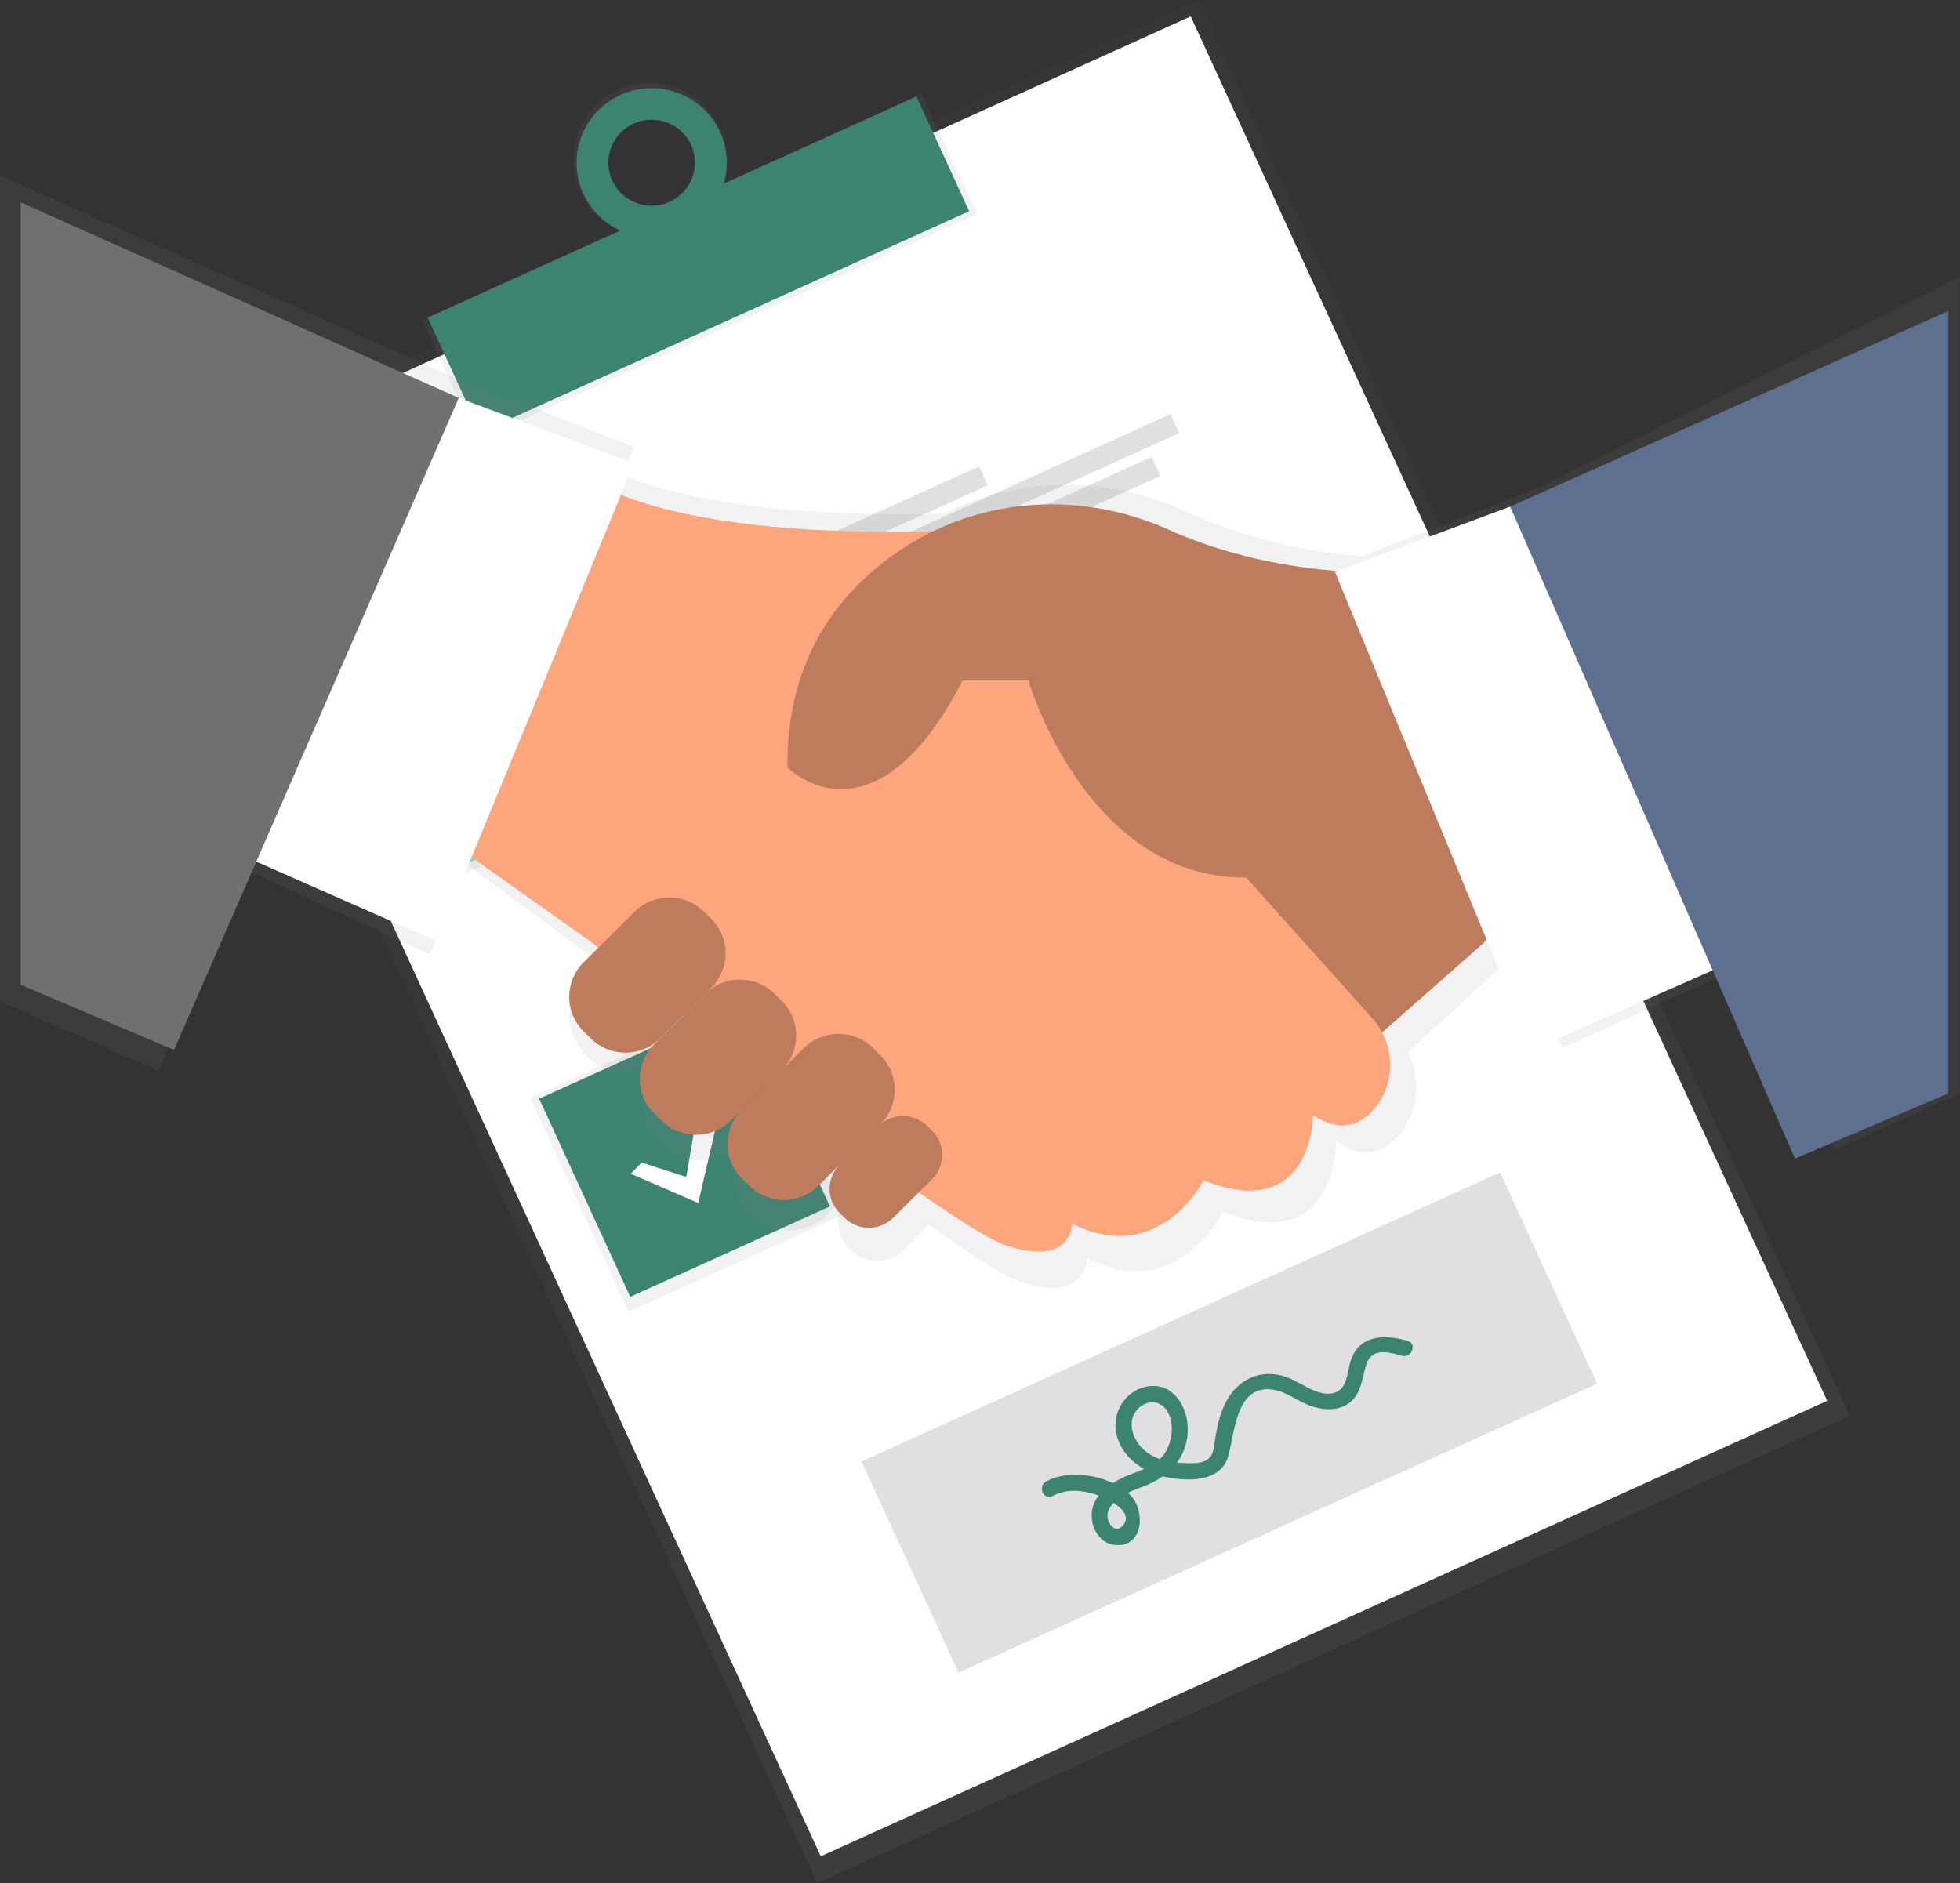 <svg xmlns="http://www.w3.org/2000/svg" width="536" height="515" fill="none" viewBox="0 0 536 515">
    <rect x="0" y="0" width="536" height="515" fill="#333333" stroke="none"/>
    <g clip-path="url(#prefix__clip0)">
        <path fill="url(#prefix__paint0_linear)" d="M327.908.007L45.5 127.83l177.989 387.18 282.408-127.822L327.908.008z" opacity=".5"/>
        <path fill="#fff" d="M325.623 4.486L50.4 129.056 224.456 507.68l275.223-124.571L325.623 4.486z"/>
        <path fill="url(#prefix__paint1_linear)" d="M252.045 25.705L115.511 87.503l15.086 32.817 136.534-61.798-15.086-32.817z"/>
        <path fill="url(#prefix__paint2_linear)" d="M169.031 24.531c-10.538 4.772-15.093 17.32-10.169 28.03 4.924 10.708 17.461 15.522 27.999 10.75 10.538-4.771 15.093-17.32 10.169-28.029-4.924-10.709-17.461-15.522-27.999-10.75zm14.057 30.577c-2.217 1.068-4.705 1.455-7.146 1.113-2.44-.342-4.722-1.398-6.555-3.033-1.833-1.635-3.133-3.776-3.734-6.147-.601-2.372-.476-4.867.359-7.168s2.342-4.303 4.329-5.75c1.987-1.447 4.364-2.273 6.826-2.374 2.463-.1 4.899.53 6.999 1.81 2.1 1.28 3.768 3.152 4.791 5.377.685 1.445 1.077 3.01 1.153 4.604.076 1.595-.166 3.19-.711 4.691-.545 1.503-1.383 2.884-2.465 4.065-1.083 1.18-2.39 2.138-3.846 2.818v-.006z"/>
        <path fill="#3D8372" d="M250.614 26.38L116.956 86.877l14.422 31.374 133.658-60.496-14.422-31.373z"/>
        <path fill="#3D8372" d="M169.685 25.962c-3.696 1.672-6.809 4.394-8.946 7.822-2.137 3.428-3.201 7.408-3.058 11.436.142 4.028 1.486 7.924 3.86 11.194 2.374 3.27 5.672 5.77 9.478 7.18 3.805 1.41 7.946 1.67 11.9.744 3.954-.925 7.542-2.992 10.311-5.941 2.77-2.949 4.596-6.646 5.247-10.625.652-3.978.1-8.06-1.586-11.726-2.261-4.917-6.397-8.741-11.499-10.633-5.102-1.89-10.752-1.694-15.707.549zm13.439 29.236c-2.131.965-4.503 1.28-6.816.907-2.312-.373-4.461-1.418-6.175-3.003-1.714-1.585-2.915-3.639-3.453-5.901-.538-2.263-.387-4.633.432-6.81.82-2.179 2.272-4.066 4.173-5.425 1.9-1.36 4.165-2.129 6.506-2.21 2.341-.083 4.655.525 6.647 1.748 1.993 1.222 3.576 3.003 4.549 5.117 1.303 2.837 1.418 6.07.318 8.99-1.099 2.92-3.323 5.288-6.181 6.581v.006z"/>
        <path fill="url(#prefix__paint3_linear)" d="M150.455 157.852l-58.928 26.672 26.88 58.471 58.927-26.672-26.879-58.471z"/>
        <path fill="url(#prefix__paint4_linear)" d="M203.922 273.633l-58.927 26.671 26.879 58.471 58.927-26.671-26.879-58.471z"/>
        <path fill="#69F0AE" d="M149.277 160.968l-54.612 24.718 24.911 54.19 54.613-24.718-24.912-54.19z"/>
        <path fill="#3D8372" d="M202.052 275.763l-54.613 24.719 24.912 54.189 54.612-24.718-24.911-54.19z"/>
        <path fill="#E0E0E0" d="M267.755 127.554l-74.858 33.881 2.383 5.184 74.858-33.882-2.383-5.183zM320.077 113.265l-123.601 55.944 2.383 5.184 123.601-55.944-2.383-5.184zM314.939 124.979l-114.895 52.004 2.383 5.183 114.895-52.003-2.383-5.184zM320.532 242.354l-74.858 33.882 2.383 5.183 74.858-33.882-2.383-5.183zM372.852 228.06L249.25 284.005l2.383 5.183 123.602-55.944-2.383-5.184zM367.716 239.78l-114.895 52.003 2.383 5.184 114.895-52.004-2.383-5.183z"/>
        <path fill="url(#prefix__paint5_linear)" d="M120.549 202.8l14.063 4.532 4.627-26.857 6.844 1.857-7.698 33.203-21.21-9.225 3.374-3.51z"/>
        <path fill="#fff" d="M122.341 202.446l12.228 3.936 4.022-23.353 5.947 1.616-6.692 28.871-18.442-8.017 2.937-3.053zM175.444 317.957l12.229 3.936 4.021-23.353 5.948 1.616-6.693 28.87-18.442-8.016 2.937-3.053z"/>
        <path fill="#E0E0E0" d="M410.211 320.666L235.59 399.702l26.55 57.755 174.622-79.036-26.551-57.755z"/>
        <path fill="#3D8372" d="M384.896 366.695c-6.71-1.899-13.578-1.539-15.716 6.075-.721 2.567-.806 6.551-3.58 7.873-4.082 1.947-9.006-1.947-12.549-3.534-6.601-2.956-13.378-.943-17.2 5.271-1.938 3.149-2.768 6.773-3.428 10.36-.285 1.557-.321 3.48-.981 4.946-1.266 2.807-5.227 2.554-7.825 2.446-.57 0-1.151-.066-1.732-.126 2.054-2.808 3.079-6.228 2.907-9.693-.17-5.692-3.895-11.918-10.405-11.22-5.833.601-9.939 6.189-9.285 11.845.557 4.807 3.713 8.533 7.758 10.817-1.986.871-4.106 1.55-5.983 2.452-.877.421-1.729.893-2.55 1.412-5.675-2.716-13.131-3.227-18.236-.457-2.471 1.34-.666 5.325 1.817 3.973 3.888-2.11 8.176-1.581 12.24-.241l.339.12c-.402.511-.756 1.056-1.06 1.629-2.295 4.423 0 11.418 5.584 11.899 7.874.667 8.243-9.657 3.967-13.768-.181-.174-.363-.342-.557-.505 1.769-.847 3.682-1.484 5.372-2.199 1.472-.619 2.873-1.393 4.179-2.308l.303.078c6.014 1.352 15.402 1.773 17.564-5.457 1.853-6.274 2.029-19.597 12.022-18.365 4.076.499 7.419 3.606 11.295 4.73 3.471 1.027 7.486 1.069 10.333-1.467 2.35-2.091 2.877-5.18 3.597-8.065.37-1.49.733-3.269 1.956-4.333 2.211-1.917 5.863-.787 8.328-.09 2.695.757 4.258-3.329 1.526-4.098zm-78.128 50.835c-1.327 1.304-2.732.27-3.44-1.094-.861-1.658-.491-3.293.605-4.753.179-.239.371-.467.576-.685 2.622 1.682 4.766 4.092 2.283 6.532h-.024zm4.651-32.452c2.725-2.512 6.523-1.959 8.146 1.491 1.623 3.449.908 8.317-1.369 11.358-.302.399-.636.772-.999 1.117-1.587-.526-3.055-1.357-4.318-2.445-3.222-2.885-5.045-8.216-1.436-11.539l-.024.018z"/>
        <path fill="url(#prefix__paint6_linear)" d="M421.217 133.239l-48.888 18.912c-9.194-.679-28.538-3.155-47.737-12.139-21.373-10-45.86-9.976-66.622.499-47.846 1.136-74.18-4.946-88.231-10.703l3.707-7.548-49.554-19.171L0 47.993V273.81l43.358 19.171 23.257-55.361 51.075 23.438 9.805-24.724 33.535 24.694 2.283 1.905-3.143 3.239c-2.882 3.02-4.488 7.021-4.488 11.181 0 4.159 1.606 8.16 4.488 11.181 1.395 1.463 3.076 2.628 4.94 3.424 1.864.797 3.872 1.207 5.901 1.207 2.03 0 4.038-.41 5.902-1.207 1.864-.796 3.545-1.961 4.939-3.424l-1.72 1.803c-2.882 3.02-4.488 7.021-4.488 11.18 0 4.16 1.606 8.161 4.488 11.181 1.395 1.463 3.076 2.629 4.94 3.425 1.864.796 3.872 1.207 5.901 1.207 2.03 0 4.038-.411 5.902-1.207 1.864-.796 3.545-1.962 4.94-3.425l9.932-10.246-6.819 7.031c-2.882 3.02-4.489 7.022-4.489 11.181 0 4.159 1.607 8.161 4.489 11.181 1.394 1.463 3.075 2.628 4.939 3.425 1.864.796 3.872 1.207 5.902 1.207 2.029 0 4.037-.411 5.901-1.207 1.864-.797 3.545-1.962 4.94-3.425l9.805-10.114-4.124 4.255c-2.015 2.109-3.138 4.905-3.138 7.812s1.123 5.703 3.138 7.813c.974 1.021 2.148 1.834 3.449 2.39 1.302.556 2.704.843 4.121.843 1.418 0 2.82-.287 4.122-.843 1.301-.556 2.475-1.369 3.449-2.39l6.541-6.743c11.235 8.143 20.326 14.086 24.777 15.625 18.551 6.382 18.551-6.4 18.551-6.4 24.777 12.776 37.169-12.777 37.169-12.777 30.973 12.777 30.973-19.171 30.973-19.171 7.74 5.325 13.324 2.885 17.225-1.802 5.311-6.359 5.959-15.331 2.313-22.531l29.604-27.145 12.804 25.974 51.074-23.438 23.257 51.16 34.25-15.174V75.733L421.217 133.24z"/>
        <path fill="#BE7C5E" d="M412.992 251.49l-53.914 47.548-41.93-77.271 95.844-23.774v53.497z"/>
        <path fill="#FDA57D" d="M155.41 126.665s17.303 23.774 119.803 17.83l59.905 89.159 40.143 44.814c6.304 7.043 6.662 17.722.472 24.861-3.761 4.333-9.17 6.611-16.655 1.653 0 0 0 29.718-29.95 17.831 0 0-11.98 23.774-35.939 11.887 0 0 0 11.887-17.97 5.943C257.25 334.7 161.4 257.434 161.4 257.434l-41.93-29.718 35.94-101.051z"/>
        <path fill="#BE7C5E" d="M371.057 156.388s-25.885 0-51.48-11.532c-23.275-10.475-50.378-9.141-71.854 4.609-17.504 11.208-32.669 29.766-32.384 60.415 0 0 23.293 23.774 47.919-23.774h17.969s17.304 59.441 65.895 53.485c48.591-5.955 59.905-11.887 59.905-11.887l-35.97-71.316zM213.794 273.754l-1.944-1.93c-5.254-5.212-13.771-5.212-19.024 0l-13.922 13.815c-5.254 5.213-5.254 13.664 0 18.876l1.944 1.93c5.253 5.212 13.77 5.212 19.023 0l13.923-13.815c5.253-5.213 5.253-13.664 0-18.876z"/>
        <path fill="#BE7C5E" d="M194.487 251.3l-1.944-1.929c-5.253-5.213-13.771-5.213-19.024 0l-13.922 13.815c-5.253 5.212-5.253 13.663 0 18.876l1.944 1.929c5.253 5.212 13.77 5.212 19.023 0l13.923-13.815c5.253-5.212 5.253-13.664 0-18.876zM240.746 288.608l-1.944-1.929c-5.253-5.212-13.77-5.212-19.024 0l-16.916 16.785c-5.253 5.213-5.253 13.664 0 18.876l1.944 1.93c5.254 5.212 13.771 5.212 19.024 0l16.916-16.786c5.253-5.212 5.253-13.663 0-18.876zM254.932 309.289l-1.358-1.347c-3.668-3.64-9.616-3.64-13.284 0l-10.677 10.594c-3.668 3.64-3.668 9.541 0 13.181l1.358 1.347c3.668 3.64 9.616 3.64 13.284 0l10.677-10.593c3.668-3.64 3.668-9.542 0-13.182z"/>
        <path fill="#fff" d="M472.891 263.377l-53.909 23.774-53.915-130.763 47.925-17.83 59.899 124.819zM65.561 233.66l53.909 23.774 53.915-130.763-47.925-17.837L65.562 233.66z"/>
        <path fill="#707070" d="M5.657 55.343l119.803 53.491-77.868 178.317-41.935-17.83V55.342z"/>
        <path fill="#5D708F" d="M532.796 85.06l-119.803 53.498 77.874 178.311 41.929-17.831V85.06z"/>
    </g>
    <defs>
        <linearGradient id="prefix__paint0_linear" x1="364.696" x2="188.985" y1="451.098" y2="62.886" gradientUnits="userSpaceOnUse">
            <stop stop-color="gray" stop-opacity=".25"/>
            <stop offset=".54" stop-color="gray" stop-opacity=".12"/>
            <stop offset="1" stop-color="gray" stop-opacity=".1"/>
        </linearGradient>
        <linearGradient id="prefix__paint1_linear" x1="86154" x2="85260.2" y1="-32795.2" y2="-34770.1" gradientUnits="userSpaceOnUse">
            <stop stop-color="gray" stop-opacity=".25"/>
            <stop offset=".54" stop-color="gray" stop-opacity=".12"/>
            <stop offset="1" stop-color="gray" stop-opacity=".1"/>
        </linearGradient>
        <linearGradient id="prefix__paint2_linear" x1="25460.2" x2="24216.3" y1="-6515.64" y2="-9263.79" gradientUnits="userSpaceOnUse">
            <stop stop-color="gray" stop-opacity=".25"/>
            <stop offset=".54" stop-color="gray" stop-opacity=".12"/>
            <stop offset="1" stop-color="gray" stop-opacity=".1"/>
        </linearGradient>
        <linearGradient id="prefix__paint3_linear" x1="34895.6" x2="32058.2" y1="7784.21" y2="1515.25" gradientUnits="userSpaceOnUse">
            <stop stop-color="gray" stop-opacity=".25"/>
            <stop offset=".54" stop-color="gray" stop-opacity=".12"/>
            <stop offset="1" stop-color="gray" stop-opacity=".1"/>
        </linearGradient>
        <linearGradient id="prefix__paint4_linear" x1="40710.2" x2="37872.5" y1="20249.1" y2="13979.5" gradientUnits="userSpaceOnUse">
            <stop stop-color="gray" stop-opacity=".25"/>
            <stop offset=".54" stop-color="gray" stop-opacity=".12"/>
            <stop offset="1" stop-color="gray" stop-opacity=".1"/>
        </linearGradient>
        <linearGradient id="prefix__paint5_linear" x1="16015.7" x2="15255.8" y1="4665.77" y2="2986.97" gradientUnits="userSpaceOnUse">
            <stop stop-color="gray" stop-opacity=".25"/>
            <stop offset=".54" stop-color="gray" stop-opacity=".12"/>
            <stop offset="1" stop-color="gray" stop-opacity=".1"/>
        </linearGradient>
        <linearGradient id="prefix__paint6_linear" x1="321378" x2="321378" y1="184780" y2="30713.9" gradientUnits="userSpaceOnUse">
            <stop stop-color="gray" stop-opacity=".25"/>
            <stop offset=".54" stop-color="gray" stop-opacity=".12"/>
            <stop offset="1" stop-color="gray" stop-opacity=".1"/>
        </linearGradient>
        <clipPath id="prefix__clip0">
            <path fill="#fff" d="M0 0H536V515H0z"/>
        </clipPath>
    </defs>
</svg>
